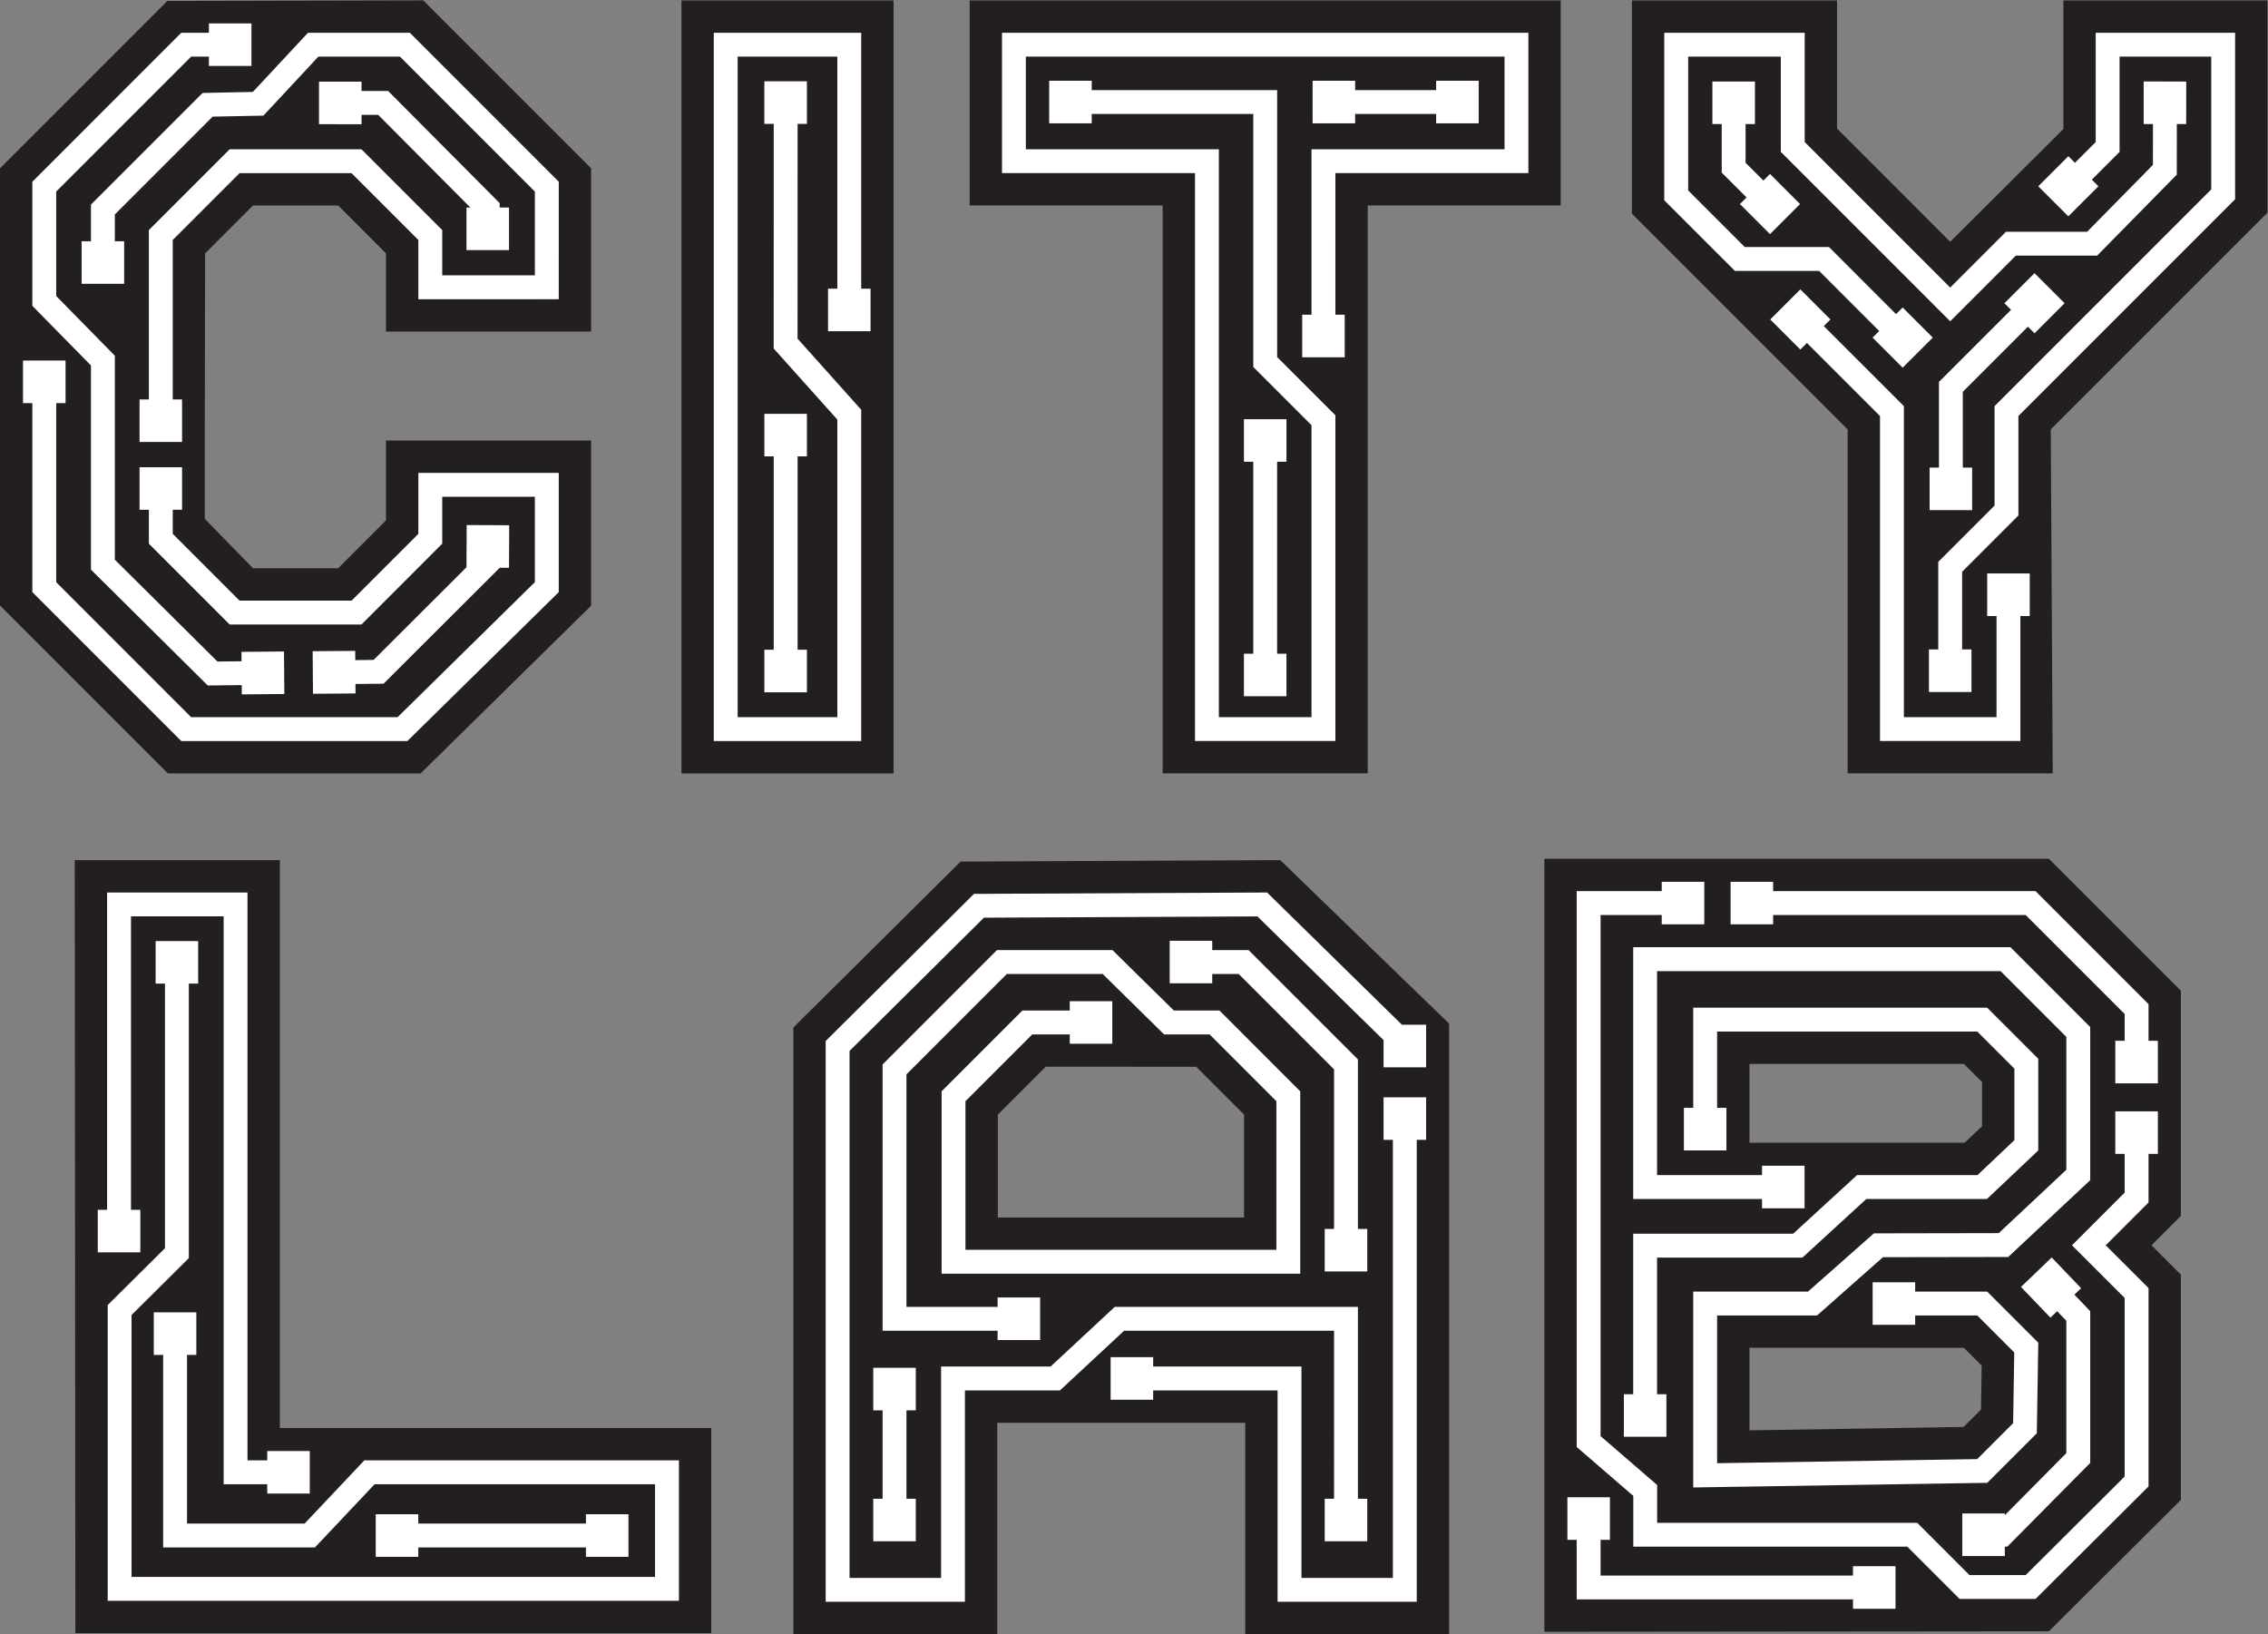 <?xml version="1.0" encoding="UTF-8" standalone="no"?>
<!-- Created with Inkscape (http://www.inkscape.org/) -->

<svg
   version="1.1"
   id="svg2"
   width="326.013"
   height="234.88"
   viewBox="0 0 326.013 234.88"
   sodipodi:docname="CITYLAB_LOGO_ZWART_WIT_INLINE_COMPACT_CMYK.eps"
   xmlns:inkscape="http://www.inkscape.org/namespaces/inkscape"
   xmlns:sodipodi="http://sodipodi.sourceforge.net/DTD/sodipodi-0.dtd"
   xmlns="http://www.w3.org/2000/svg"
   xmlns:svg="http://www.w3.org/2000/svg">
  <rect x="0" y="0" width="326.013" height="234.88" fill="#808080" stroke="none"/>
  <defs
     id="defs6" />
  <sodipodi:namedview
     id="namedview4"
     pagecolor="#ffffff"
     bordercolor="#000000"
     borderopacity="0.25"
     inkscape:showpageshadow="2"
     inkscape:pageopacity="0.0"
     inkscape:pagecheckerboard="0"
     inkscape:deskcolor="#d1d1d1" />
  <g
     id="g8"
     inkscape:groupmode="layer"
     inkscape:label="ink_ext_XXXXXX"
     transform="matrix(1.333,0,0,-1.333,0,234.88)">
    <g
       id="g10"
       transform="scale(0.1)">
      <path
         d="M 456.387,1761.63 180.422,1761.02 0,1580.57 V 1109.13 L 181.031,928.102 h 272.563 l 183.824,180.808 v 178.17 h -221.18 v -86.17 l -51.554,-51.61 h -91.829 l -52.042,53.25 v 92.85 l 0.367,193.42 51.578,51.61 h 91.926 l 51.554,-51.61 v -84.33 h 221.18 v 176.08 z m 1768.653,-0.02 V 1622.9 L 2103,1501.33 1980.99,1623.39 v 138.22 h -221.2 V 1531.66 L 1992.43,1299 V 928.125 h 221.13 l -2.11,370.905 233.67,233.66 v 228.92 z m -1179.41,0 v -221.13 h 208.13 V 928.125 h 221.13 v 612.355 h 208.13 v 221.13 z m -310.782,0 V 928.102 H 963.566 V 1761.61 Z M 1665.37,836.031 V 2.551 l 368.53,0.34 h 34.64 v 0.031 l 140.9,0.137 142.31,141.703 v 242.886 l -31.66,31.633 31.66,31.68 v 242.84 l -142.23,142.23 z m 221.18,-221.179 h 231.24 l 19.56,-19.563 V 547.68 l -18.8,-17.821 h -232 z m 0,-306.051 231.21,-0.102 19.2,-19.187 -0.74,-47.352 -18.77,-18.75 -230.9,-3.648 z M 1035.88,833.043 855.488,654.09 V 0 h 219.902 v 227.922 h 267.45 V 0 h 219.81 v 658.352 l -182.11,176.257 z m 40.13,-272.852 51.7,51.668 162.23,-0.089 51.6,-51.579 V 449.27 H 1076.01 Z M 80.613,834.586 81.273,1.078 H 766.992 V 222.262 H 301.77 V 834.586 H 80.613"
         style="fill:#231f20;fill-opacity:1;fill-rule:nonzero;stroke:none"
         id="path12" />
      <path
         d="m 2410.25,1547.16 v 179.56 h -150.33 v -117.85 l -22.4,-22.37 -7.12,7.12 -32.44,-32.44 32.44,-32.41 32.43,32.41 -7.12,7.13 29.94,29.94 v 102.74 h 98.87 v -143.16 l -233.68,-233.69 v -107.25 l -60.69,-60.69 v -94.44 h -10.09 v -45.9 h 45.88 v 45.9 h -10.06 v 83.75 l 60.68,60.73 v 107.23 z m -527.89,39.41 v 41.71 h 10.09 v 45.86 h -45.88 v -45.86 h 10.06 v -52.39 l 26.76,-26.73 -7.13,-7.14 32.44,-32.44 32.41,32.44 -32.41,32.46 -7.12,-7.13 z m 234.23,-328.72 v 81.69 l 70.23,70.23 7.13,-7.12 32.43,32.44 -32.43,32.41 -32.47,-32.41 7.13,-7.11 -77.73,-77.75 v -92.38 H 2080.8 V 1212 h 45.87 v 45.85 z m 134.1,254.3 h -87.54 L 2103,1452 1946.11,1608.92 v 117.8 H 1794.67 V 1546.1 l 76.16,-76.15 h 90.8 l 64.82,-64.83 -7.12,-7.1 32.43,-32.43 32.46,32.43 -32.46,32.44 -7.14,-7.13 -72.34,72.37 h -90.83 l -61,61.03 v 144.26 h 99.9 V 1598.25 L 2103,1415.6 l 70.8,70.82 h 87.66 l 85.88,87.3 0.07,54.54 h 10.06 l 0.08,45.83 -45.9,0.12 -0.03,-45.93 10.04,-0.02 -0.05,-44.02 z M 2161.92,84.238 v 10.062 h 2.62 L 2254,184.609 v 163.672 l -17.07,17.778 7.27,6.972 -31.75,33.098 -33.12,-31.75 31.78,-33.098 7.24,6.949 9.89,-10.332 V 195.18 l -66.32,-66.95 v 1.879 h -45.85 V 84.238 Z m 6.1,656.442 H 1761.18 V 469.238 h 138.9 V 459.18 h 45.88 v 45.898 h -45.88 v -10.109 h -113.19 v 219.929 h 370.46 L 2228.24,644 V 500.699 l -72.85,-68.301 -134.67,-0.25 -71.04,-62.789 H 1825.91 V 158.172 l 317.04,4.988 53.47,53.442 1.56,97.66 -55.1,55.097 h -77.65 v 10.039 h -45.85 V 333.52 h 45.85 v 10.089 h 67 l 39.85,-39.91 -1.22,-76.23 -38.73,-38.731 -280.47,-4.429 v 159.3 h 107.76 l 71.09,62.84 135.06,0.223 88.43,82.84 V 654.648 Z M 1786.89,258.711 v 147.301 h 156.77 l 68.93,63.226 h 130.07 l 55.32,52.313 v 98.859 l -55.1,55.078 H 1825.91 V 567.48 h -10.06 v -45.929 h 45.85 v 45.929 h -10.04 v 82.25 h 280.57 l 40,-40 v -77.062 l -39.8,-37.699 h -129.85 l -68.96,-63.231 H 1761.18 V 258.711 h -10.08 v -45.883 h 45.87 v 45.883 z m 408.18,542.434 h -283.02 v 10.058 h -45.87 v -45.851 h 45.87 v 10.062 H 2184.4 L 2291.13,668.68 v -28.891 h -10.08 v -45.871 h 45.9 v 45.871 h -10.07 v 39.539 z m -42.1,296.655 V 988.734 h -99.91 v 335.406 l -86.34,86.32 7.12,7.12 -32.43,32.44 -32.44,-32.44 32.44,-32.46 7.1,7.12 78.8,-78.77 V 963.031 h 151.38 V 1097.8 h 10.09 v 45.87 H 2142.9 V 1097.8 Z M 1791.93,801.145 h -91.68 V 201.789 l 61.03,-52.73 V 94.301 h 295.5 l 56.38,-56.352 h 81.86 L 2316.88,159.25 v 213.93 l -46.14,46.101 46.14,46.117 v 52.43 h 10.07 v 45.883 h -45.9 v -45.883 h 10.08 V 476.07 l -56.79,-56.789 56.79,-56.769 V 169.969 L 2184.4,63.668 h -60.59 l -56.35,56.363 h -280.45 v 40.778 L 1726,213.52 v 561.894 h 65.93 v -10.062 h 45.9 v 45.851 h -45.9 z M 1736.07,147.59 h -45.86 v -45.871 h 10.04 V 37.43 h 297.93 V 27.371 h 45.87 v 45.898 h -45.87 V 63.16 H 1726 v 38.559 h 10.07 z m -274.75,1481.48 v 10.08 h 87.35 v -10.08 h 45.88 v 45.9 h -45.88 v -10.09 h -87.35 v 10.09 h -45.87 v -45.9 z m -109.86,-364.88 v -207.03 h -10.07 v -45.85 h 45.86 v 45.85 h -10.07 v 207.03 h 10.09 v 45.85 h -45.88 v -45.85 z m 88.57,311.17 h 208.1 v 151.36 h -567.62 v -151.36 h 208.13 V 963.031 h 151.39 v 351.219 l -62.8,62.79 v 287.84 h -199.98 v 10.09 h -45.87 v -45.9 h 45.87 v 10.08 h 174.23 v -272.81 l 62.79,-62.76 V 988.734 h -99.9 v 612.326 h -208.13 v 99.93 h 516.19 v -99.93 h -208.16 v -178.34 h -10.03 v -45.95 h 45.85 v 45.95 h -10.06 z M 1307.22,747.648 h -45.88 v -45.867 h 45.88 v 10.059 h 28.54 L 1438.58,609.02 V 436.93 h -10.06 v -45.879 h 45.88 v 45.879 h -10.07 V 619.699 L 1346.41,737.59 h -39.19 z M 1075.07,737.59 951.742,614.262 V 327.16 h 124.038 v -10.07 h 45.86 V 363 h -45.86 V 352.879 H 977.496 V 603.59 l 108.224,108.25 h 103.36 l 66.24,-65.168 h 49.06 l 72.02,-72.024 v -160.25 h -335.28 v 160.25 l 72.02,72.024 h 40.44 v -10.063 h 45.88 v 45.852 h -45.88 V 672.43 h -51.09 l -87.1,-87.129 V 388.648 h 386.74 v 196.653 l -87.08,87.129 h -49.18 l -66.24,65.16 z M 951.742,241.301 V 146 H 941.68 v -45.852 h 45.879 V 146 h -10.063 v 95.301 h 10.063 V 287.16 H 941.68 V 241.301 Z M 1366.36,799.676 1050.32,798.207 890.371,639.551 V 34.891 H 1040.53 V 262.82 h 102.48 l 69.2,64.34 h 226.37 V 146 h -10.06 v -45.852 h 45.88 V 146 h -10.07 V 352.879 H 1202.1 l -69.2,-64.348 H 1014.83 V 60.609 H 916.098 V 628.828 L 1061,772.527 1355.94,773.898 1491.97,640.5 v -29.301 h 45.88 v 45.903 h -26.07 z M 834.359,1269.94 v -208.47 h -10.086 v -45.9 h 45.875 v 45.9 h -10.035 v 208.47 h 10.035 v 45.85 h -45.875 v -45.85 z m 58.559,134.94 h 45.848 v 45.87 h -10.082 v 275.97 H 769.707 V 963.008 h 158.977 v 357.242 l -68.645,76.67 0.074,231.56 h 10.035 v 45.9 H 824.25 v -45.9 h 10.109 l -0.05,-242.23 68.644,-76.63 V 988.734 H 795.461 V 1700.99 H 902.953 V 1450.75 H 892.918 Z M 451.07,83.379 V 93.488 H 631.836 V 83.379 h 45.875 V 129.281 H 631.836 V 119.219 H 451.07 v 10.062 H 405.172 V 83.379 Z M 116.133,35.961 H 732.129 V 187.371 H 392.855 L 328.496,119.219 H 201.664 v 181.859 h 10.063 v 45.883 h -45.875 v -45.883 h 10.086 V 93.488 h 163.675 l 64.332,68.133 h 302.43 V 61.691 H 141.859 V 344.121 l 61.766,61.32 v 296 h 10.063 v 45.848 h -45.852 v -45.848 h 10.086 v -285.3 L 116.133,354.84 Z M 389.871,1628.11 v 10.06 h 17.969 l 99.414,-99.92 h -4.234 v -45.91 h 45.875 v 45.91 h -10.086 v 4.77 l -120.274,120.91 h -28.664 v 10.06 h -45.879 v -45.88 z m 212.66,-188.74 0.024,126.73 -160.614,160.62 H 332.145 l -59.485,-63.8 -54.176,-1.1 -120.394,-120.39 v -39.52 H 88.004 v -45.89 h 45.875 v 45.89 H 123.82 v 28.87 l 105.485,105.51 54.715,1.05 59.316,63.65 h 87.957 l 145.484,-145.51 v -90.33 h -99.906 v 48.81 l -87.074,87.1 H 247.641 l -87.102,-87.1 v -182.62 h -10.062 v -45.86 h 45.851 v 45.86 h -10.035 v 171.95 l 72.02,72.02 h 120.812 l 72.02,-72.02 v -63.92 z m -377.265,251.56 h 45.875 v 45.85 h -45.875 v -10.06 H 195.473 L 34.883,1566.1 v -133.83 l 63.207,-64.31 v -220.13 l 125.926,-124.92 36.648,0.42 0.074,-10.02 45.899,0.4 -0.391,45.85 -45.875,-0.4 0.098,-10.13 -25.949,-0.32 -110.7,109.84 v 219.96 l -63.211,64.31 v 112.66 l 145.512,145.51 h 19.145 z m 158.117,-676.61 -0.074,10.18 30.332,0.34 125.191,124.95 v 0.07 l 10.063,-0.04 0.218,45.87 -45.851,0.22 -0.242,-45.53 -100.102,-99.88 -19.805,-0.25 -0.07,9.97 -45.902,-0.37 0.367,-45.87 z M 70.695,1373.25 H 24.797 v -45.9 H 34.883 V 1123.6 L 195.473,963.008 h 243.824 l 163.234,160.542 v 128.64 H 451.145 v -65.75 l -72.02,-72.02 H 258.313 l -72.02,72.02 v 25.95 h 10.035 v 45.85 h -45.851 v -45.85 h 10.062 v -36.6 l 87.102,-87.13 h 142.156 l 87.074,87.13 v 50.62 h 99.906 v -92.07 L 428.746,988.734 H 206.121 L 60.609,1134.27 v 193.08 H 70.695 Z M 115.496,457.559 h -10.062 v -45.848 h 45.902 v 45.848 H 141.25 v 316.386 h 99.926 V 161.621 h 47.004 v -10.043 h 45.851 v 45.883 H 288.18 v -10.09 H 266.883 V 799.676 H 115.496 Z M 1243.52,298.641 h -45.87 v -45.879 h 45.87 V 262.82 H 1377.7 V 34.891 h 150.06 V 532.961 h 10.09 v 45.879 h -45.88 v -45.879 h 10.04 V 60.609 h -98.58 V 288.531 h -159.91 v 10.11"
         style="fill:#ffffff;fill-opacity:1;fill-rule:nonzero;stroke:none"
         id="path14" />
    </g>
  </g>
</svg>
